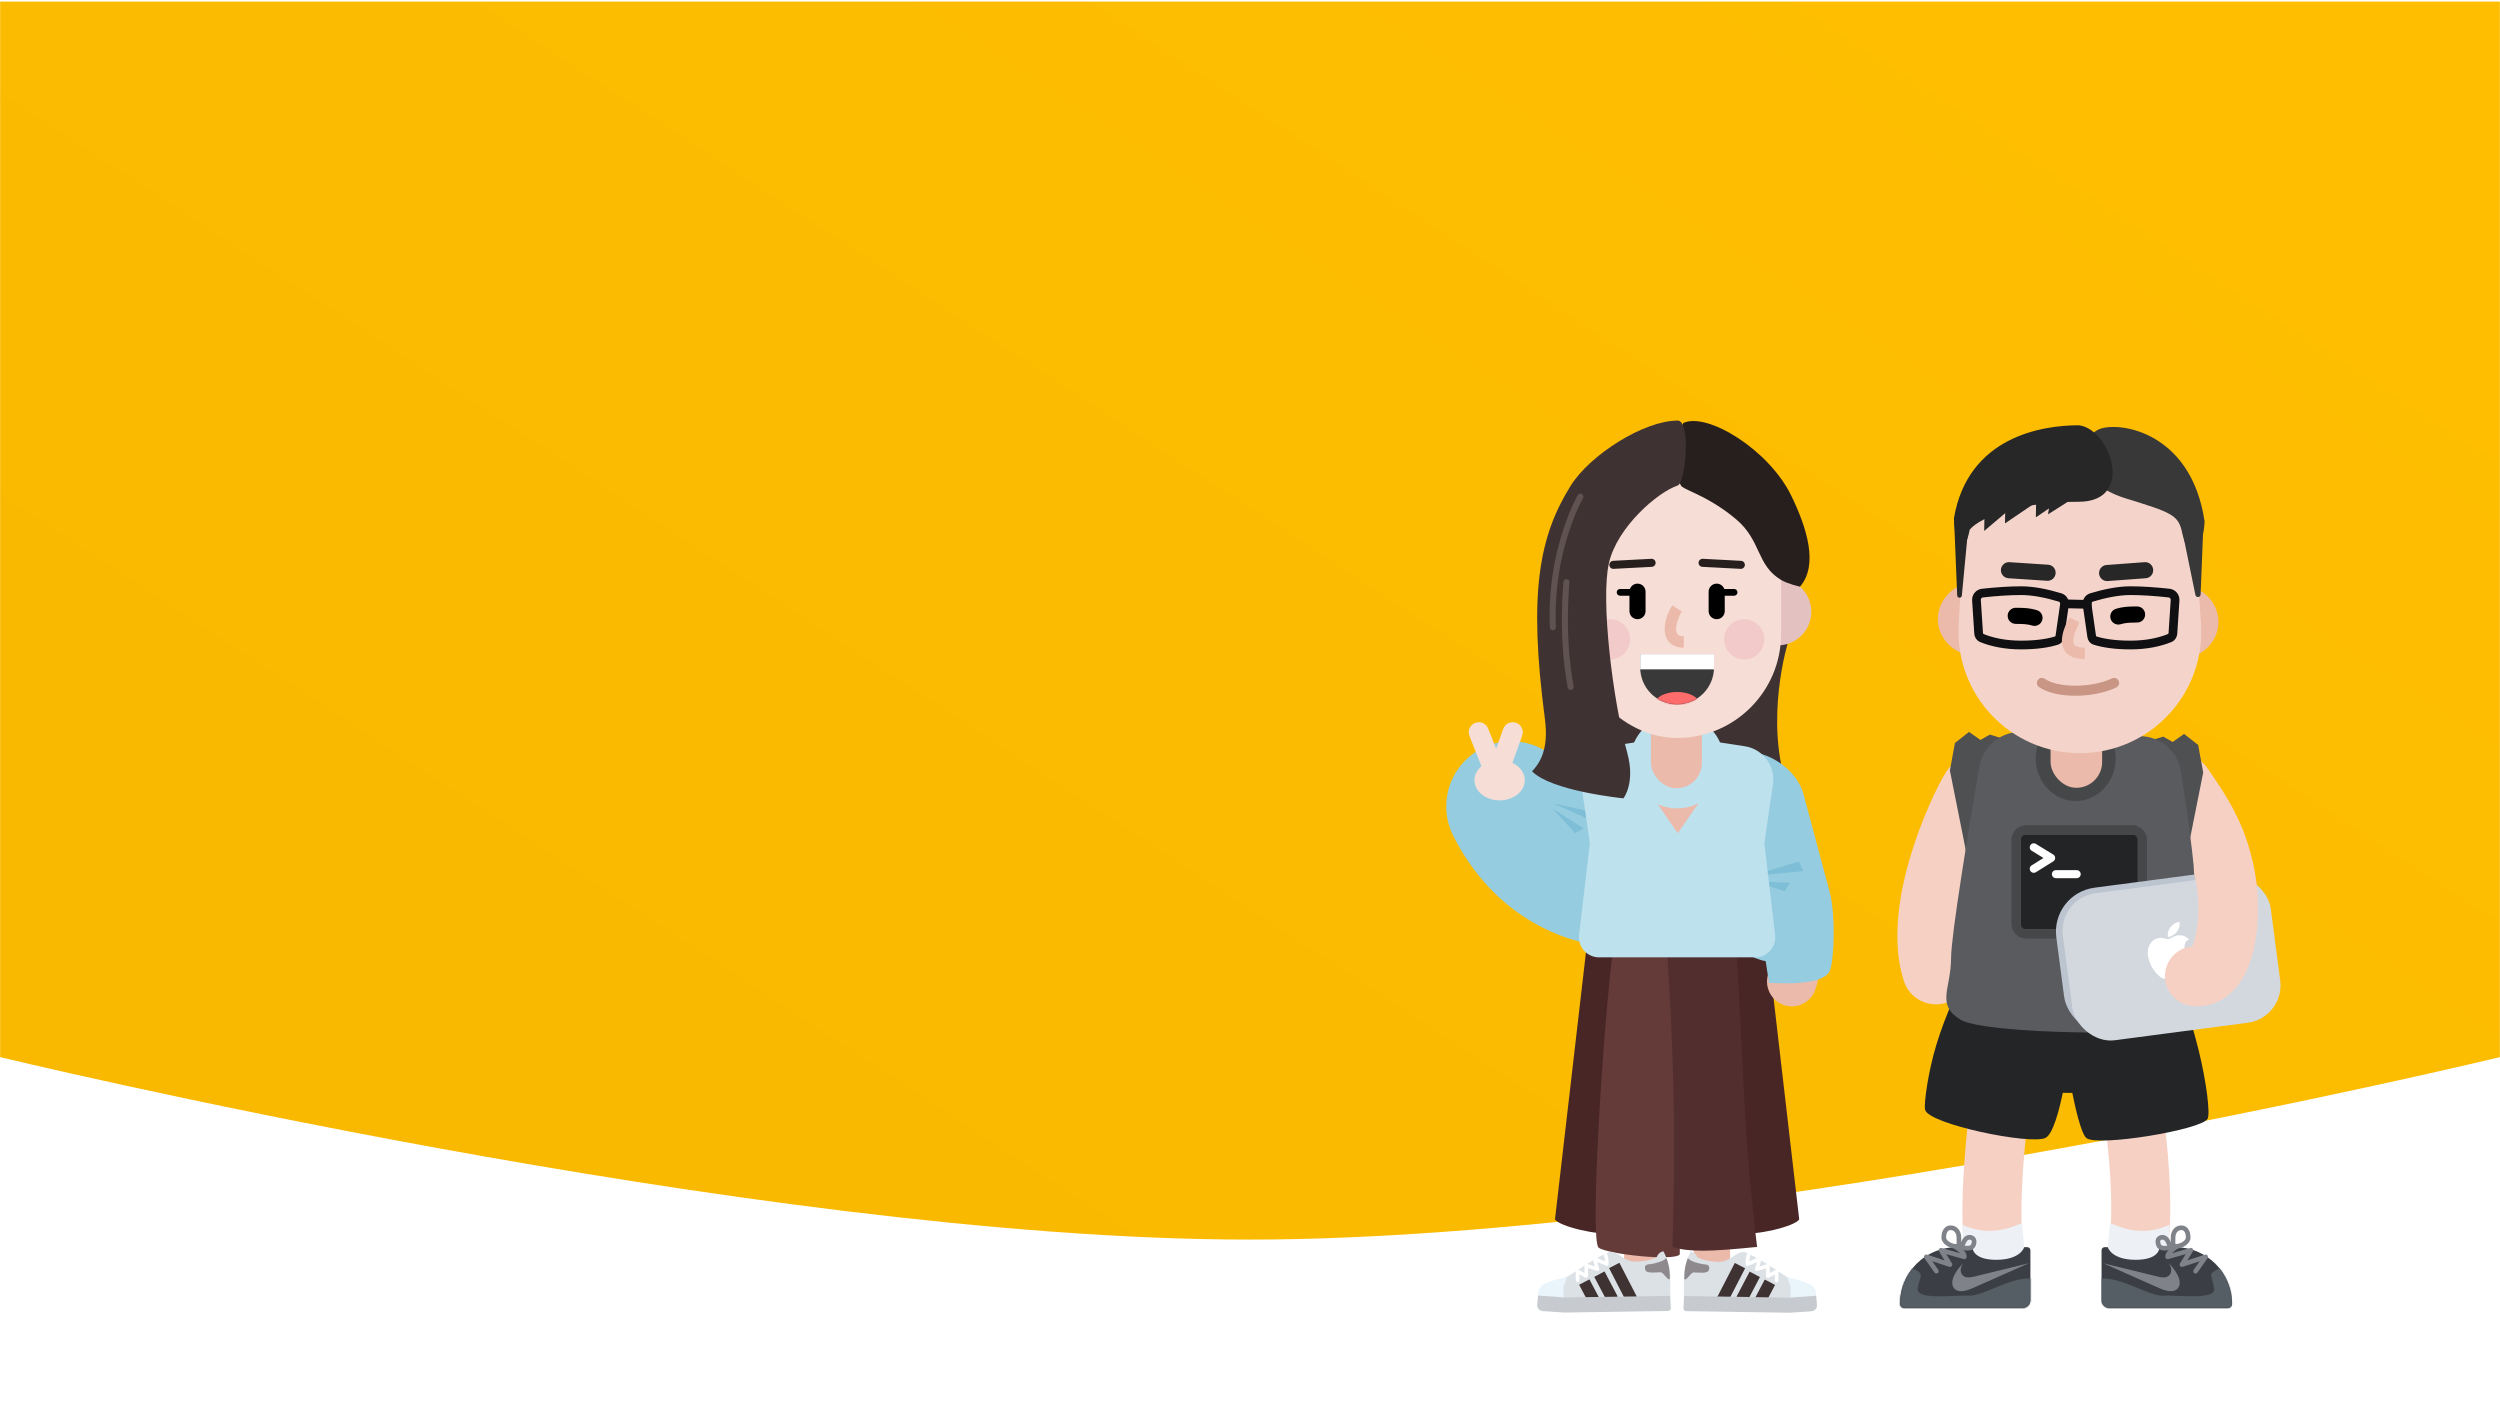 <svg width="1920" height="1083" viewBox="0 0 1920 1083" fill="none" xmlns="http://www.w3.org/2000/svg">
<rect width="1920" height="1083" fill="white"/>
<mask id="mask0" mask-type="alpha" maskUnits="userSpaceOnUse" x="0" y="1" width="1920" height="1080">
<rect y="1" width="1920" height="1080" fill="white"/>
</mask>
<g mask="url(#mask0)">
<path d="M958.667 952C578.609 951.85 0 811.847 0 811.847V1H1920V811.847C1920 811.847 1339.75 952.15 958.667 952Z" fill="url(#paint0_linear)"/>
</g>
<path d="M1520.18 801.644C1516.58 818.555 1512.43 848.695 1509.85 877.528C1506.72 912.558 1506.09 941.922 1508.85 960.661C1510.67 973.05 1522.19 981.615 1534.58 979.792C1546.97 977.968 1555.54 966.447 1553.71 954.058C1551.62 939.82 1552.19 913.248 1555.02 881.564C1557.45 854.41 1561.36 825.996 1564.53 811.098C1567.14 798.85 1559.33 786.805 1547.08 784.195C1534.84 781.584 1522.79 789.396 1520.18 801.644Z" fill="#F5D0C3"/>
<path d="M1611.88 833.123C1615.01 848.273 1618.11 870.803 1619.86 892.448C1621.88 917.566 1621.98 939.504 1619.88 954.153C1618.11 966.55 1626.73 978.035 1639.12 979.806C1651.52 981.577 1663 972.963 1664.78 960.566C1667.44 941.935 1667.33 916.986 1665.06 888.803C1663.17 865.373 1659.82 841.006 1656.29 823.935C1653.75 811.673 1641.75 803.788 1629.49 806.325C1617.23 808.863 1609.34 820.86 1611.88 833.123Z" fill="#F5D0C3"/>
<path d="M1590.28 802.763L1505 757.415C1505 757.415 1494.51 777.957 1487.01 802.763C1480.96 822.739 1477.42 847.292 1478.46 852.234C1480.78 863.314 1559.62 879.546 1570.96 873.878C1582.29 868.209 1590.28 802.763 1590.28 802.763Z" fill="#232526"/>
<path d="M1589.77 839.351C1639.29 839.351 1679.43 816.279 1679.43 787.819C1679.43 759.359 1639.29 736.287 1589.77 736.287C1540.25 736.287 1500.1 759.359 1500.1 787.819C1500.1 816.279 1540.25 839.351 1589.77 839.351Z" fill="#232526"/>
<path d="M1584.66 800.445L1672.27 752.777C1672.27 752.777 1682.13 780.282 1688.76 807.401C1694.63 831.449 1697.51 855.197 1695.46 859.191C1691.08 867.694 1609.91 881.092 1602.18 873.878C1594.46 866.663 1584.66 800.445 1584.66 800.445Z" fill="#232526"/>
<path d="M1662.41 973.077C1664.88 971.222 1666.27 946.796 1666.27 940.612C1644.63 950.403 1628.4 942.415 1620.67 939.323C1619.38 947.053 1618.86 957.875 1618.86 966.12C1621.44 973.592 1659.32 975.396 1662.41 973.077Z" fill="#EDF0F4"/>
<path d="M1714.2 1001.38C1714.2 977.318 1694.69 957.813 1670.63 957.813H1664.09H1658.49C1658.49 957.813 1659.08 967.527 1640.22 967.527C1621.36 967.527 1618.75 957.813 1618.75 957.813H1616.37C1615.05 957.813 1613.99 958.88 1613.99 960.194V998.652C1613.99 1001.95 1616.65 1004.61 1619.94 1004.61H1710.97C1712.75 1004.61 1714.2 1003.17 1714.2 1001.38Z" fill="#3B3F45"/>
<mask id="mask1" mask-type="alpha" maskUnits="userSpaceOnUse" x="1613" y="957" width="102" height="48">
<path fill-rule="evenodd" clip-rule="evenodd" d="M1714.2 1001.38C1714.2 977.318 1694.69 957.813 1670.63 957.813H1664.09H1651.57H1639.04H1626.51H1613.99V998.652C1613.99 1001.95 1616.65 1004.61 1619.94 1004.61H1710.97C1712.75 1004.61 1714.2 1003.17 1714.2 1001.38Z" fill="white"/>
</mask>
<g mask="url(#mask1)">
<path d="M1702.57 975.081C1710.09 970.835 1707.14 979.25 1713.89 982.822L1728.19 1010.23H1614.41C1611.64 1006.25 1601.59 985.661 1609.59 982.822C1624.27 977.612 1650.16 995.632 1660.88 995.035C1671.6 994.442 1702.29 998.905 1700.49 989.376C1698.4 978.359 1695.72 978.951 1702.57 975.081Z" fill="#555D65"/>
<path d="M1657.23 980.436C1660.79 981.404 1663.65 981.275 1665.28 980.039C1669.46 976.818 1666.78 971.907 1665.64 969.985C1667.69 972.34 1669.72 974.705 1671.31 977.282C1673.81 981.306 1674.87 985.728 1673.18 988.557C1670.16 993.669 1662.89 991.309 1658.25 989.253L1615.26 970.175L1657.23 980.436Z" fill="#7F8389"/>
</g>
<path d="M1674.25 970.263C1673.37 971.68 1674.74 973.424 1676.33 972.904L1689.38 968.627L1684.73 975.244C1684.16 976.052 1684.36 977.166 1685.17 977.734C1685.97 978.301 1687.09 978.107 1687.65 977.299L1695.4 966.282C1696.39 964.875 1695.01 963.021 1693.38 963.556L1679.88 967.979L1684.14 961.132C1685 959.746 1683.7 958.024 1682.13 958.469L1668.02 962.469C1668.56 961.921 1669.23 961.342 1670.06 960.725C1670.62 960.303 1672.61 958.913 1672.97 958.639C1673.76 958.047 1673.92 956.927 1673.33 956.138C1672.73 955.348 1671.61 955.188 1670.82 955.781C1670.52 956.007 1668.54 957.397 1667.91 957.866C1664.71 960.267 1662.96 962.455 1662.96 965.254C1662.96 966.44 1664.1 967.297 1665.24 966.974L1678.66 963.168L1674.25 970.263Z" fill="#7F8389"/>
<path fill-rule="evenodd" clip-rule="evenodd" d="M1678.39 956.646C1676.19 958.111 1673.37 958.992 1671 958.992C1669.88 958.992 1669.05 958.791 1668.45 958.378C1667.9 958 1667.54 957.434 1667.34 956.648C1667.16 955.965 1667.09 955.132 1667.09 953.928C1667.09 953.496 1667.09 953.195 1667.11 952.249L1667.11 952.241L1667.11 952.098C1667.13 951.328 1667.13 950.872 1667.13 950.362C1667.13 945.068 1670.59 941.128 1675.17 941.128C1677.4 941.128 1679.22 942.059 1680.47 943.768C1681.68 945.406 1682.32 947.713 1682.32 950.362C1682.32 952.801 1680.87 955.002 1678.39 956.646ZM1670.68 952.327C1670.67 953.231 1670.66 953.521 1670.66 953.917C1670.66 954.584 1670.69 955.07 1670.74 955.411C1670.82 955.416 1670.9 955.418 1671 955.418C1672.66 955.418 1674.79 954.752 1676.41 953.67C1677.97 952.633 1678.75 951.462 1678.75 950.362C1678.75 948.427 1678.31 946.859 1677.59 945.885C1677.01 945.087 1676.26 944.702 1675.17 944.702C1672.68 944.702 1670.71 946.946 1670.71 950.362C1670.71 950.9 1670.7 951.373 1670.69 952.163L1670.68 952.318L1670.68 952.327Z" fill="#7F8389"/>
<path fill-rule="evenodd" clip-rule="evenodd" d="M1668.01 958.612L1668.32 958.208L1668.36 957.808C1668.36 957.787 1668.36 957.766 1668.37 957.735L1668.37 957.735C1668.4 957.531 1668.39 957.257 1668.35 956.962C1668.26 956.455 1668.06 955.872 1667.71 955.067C1667.58 954.777 1667.49 954.594 1667.19 953.954L1667.17 953.901C1666.94 953.422 1666.78 953.069 1666.61 952.691C1665.03 949.136 1661.5 947.547 1658.4 948.93C1656.89 949.605 1655.93 950.779 1655.59 952.304C1655.26 953.766 1655.51 955.503 1656.3 957.278C1657.03 958.913 1658.67 959.951 1660.85 960.308C1662.78 960.621 1664.95 960.356 1666.56 959.641C1667.28 959.323 1667.72 958.99 1668.01 958.612ZM1659.08 953.087C1659.17 952.659 1659.38 952.407 1659.85 952.194C1661.07 951.654 1662.53 952.315 1663.35 954.144C1663.53 954.55 1663.7 954.924 1663.95 955.462L1663.98 955.51C1664.24 956.081 1664.32 956.254 1664.44 956.51L1664.48 956.6C1663.56 956.861 1662.42 956.943 1661.42 956.781C1660.34 956.603 1659.75 956.23 1659.57 955.826C1659.07 954.708 1658.93 953.738 1659.08 953.087Z" fill="#7F8389"/>
<path d="M1510.94 973.077C1508.47 971.222 1507.08 946.796 1507.08 940.612C1528.72 950.403 1544.95 942.415 1552.68 939.323C1553.97 947.053 1554.49 957.875 1554.49 966.12C1551.91 973.592 1514.03 975.396 1510.94 973.077Z" fill="#EDF0F4"/>
<path d="M1459.15 1001.38C1459.15 977.318 1478.66 957.813 1502.72 957.813H1509.26H1514.85C1514.85 957.813 1514.27 967.527 1533.13 967.527C1551.99 967.527 1554.6 957.813 1554.6 957.813H1556.98C1558.29 957.813 1559.36 958.88 1559.36 960.194V998.652C1559.36 1001.95 1556.69 1004.61 1553.41 1004.61H1462.38C1460.6 1004.61 1459.15 1003.17 1459.15 1001.38Z" fill="#3B3F45"/>
<mask id="mask2" mask-type="alpha" maskUnits="userSpaceOnUse" x="1459" y="957" width="101" height="48">
<path fill-rule="evenodd" clip-rule="evenodd" d="M1459.15 1001.38C1459.15 977.318 1478.66 957.813 1502.72 957.813H1509.26H1521.78H1534.31H1546.84H1559.36V998.652C1559.36 1001.95 1556.69 1004.61 1553.41 1004.61H1462.38C1460.6 1004.61 1459.15 1003.17 1459.15 1001.38Z" fill="white"/>
</mask>
<g mask="url(#mask2)">
<path d="M1470.77 975.081C1463.26 970.835 1466.21 979.25 1459.46 982.822L1445.16 1010.23H1558.93C1561.71 1006.25 1571.76 985.661 1563.76 982.822C1549.07 977.612 1523.19 995.632 1512.47 995.035C1501.75 994.442 1471.06 998.905 1472.86 989.376C1474.94 978.359 1477.62 978.951 1470.77 975.081Z" fill="#555D65"/>
<path d="M1516.12 980.436C1512.56 981.404 1509.7 981.275 1508.07 980.039C1503.89 976.818 1506.57 971.907 1507.7 969.985C1505.66 972.34 1503.63 974.705 1502.04 977.282C1499.54 981.306 1498.48 985.728 1500.17 988.557C1503.19 993.669 1510.46 991.309 1515.09 989.253L1558.09 970.175L1516.12 980.436Z" fill="#7F8389"/>
</g>
<path d="M1499.1 970.263C1499.98 971.68 1498.61 973.424 1497.02 972.904L1483.97 968.627L1488.62 975.244C1489.19 976.052 1488.99 977.166 1488.18 977.734C1487.38 978.301 1486.26 978.107 1485.69 977.299L1477.95 966.282C1476.96 964.875 1478.33 963.021 1479.97 963.556L1493.47 967.979L1489.21 961.132C1488.35 959.746 1489.65 958.024 1491.22 958.469L1505.32 962.469C1504.79 961.921 1504.11 961.342 1503.29 960.725C1502.73 960.303 1500.74 958.913 1500.38 958.639C1499.59 958.047 1499.43 956.927 1500.02 956.138C1500.61 955.348 1501.73 955.188 1502.52 955.781C1502.83 956.007 1504.81 957.397 1505.44 957.866C1508.64 960.267 1510.39 962.455 1510.39 965.254C1510.39 966.44 1509.25 967.297 1508.11 966.974L1494.69 963.168L1499.1 970.263Z" fill="#7F8389"/>
<path fill-rule="evenodd" clip-rule="evenodd" d="M1494.96 956.646C1497.15 958.111 1499.98 958.992 1502.34 958.992C1503.47 958.992 1504.3 958.791 1504.89 958.378C1505.45 958 1505.8 957.434 1506.01 956.648C1506.19 955.965 1506.26 955.132 1506.26 953.928C1506.26 953.496 1506.26 953.195 1506.24 952.249L1506.24 952.241L1506.24 952.098C1506.22 951.328 1506.22 950.872 1506.22 950.362C1506.22 945.068 1502.75 941.128 1498.18 941.128C1495.95 941.128 1494.13 942.059 1492.87 943.768C1491.67 945.406 1491.03 947.713 1491.03 950.362C1491.03 952.801 1492.48 955.002 1494.96 956.646ZM1502.67 952.327C1502.68 953.231 1502.69 953.521 1502.69 953.917C1502.68 954.584 1502.66 955.07 1502.61 955.411C1502.53 955.416 1502.44 955.418 1502.34 955.418C1500.69 955.418 1498.56 954.752 1496.94 953.67C1495.38 952.633 1494.6 951.462 1494.6 950.362C1494.6 948.427 1495.04 946.859 1495.75 945.885C1496.34 945.087 1497.09 944.702 1498.18 944.702C1500.67 944.702 1502.64 946.946 1502.64 950.362C1502.64 950.9 1502.65 951.373 1502.66 952.163L1502.67 952.318L1502.67 952.327Z" fill="#7F8389"/>
<path fill-rule="evenodd" clip-rule="evenodd" d="M1505.34 958.612L1505.03 958.208L1504.99 957.808C1504.99 957.787 1504.98 957.766 1504.98 957.735L1504.98 957.735C1504.95 957.531 1504.95 957.257 1505 956.962C1505.08 956.455 1505.29 955.872 1505.64 955.067C1505.77 954.777 1505.85 954.594 1506.15 953.954L1506.18 953.901C1506.4 953.422 1506.57 953.069 1506.74 952.691C1508.32 949.136 1511.85 947.547 1514.95 948.93C1516.46 949.605 1517.42 950.779 1517.76 952.304C1518.09 953.766 1517.84 955.503 1517.05 957.278C1516.32 958.913 1514.68 959.951 1512.5 960.308C1510.57 960.621 1508.39 960.356 1506.79 959.641C1506.06 959.323 1505.63 958.99 1505.34 958.612ZM1514.27 953.087C1514.18 952.659 1513.97 952.407 1513.49 952.194C1512.28 951.654 1510.81 952.315 1510 954.144C1509.82 954.55 1509.65 954.924 1509.39 955.462L1509.37 955.51C1509.1 956.081 1509.02 956.254 1508.91 956.51L1508.87 956.6C1509.78 956.861 1510.93 956.943 1511.93 956.781C1513.01 956.603 1513.6 956.23 1513.78 955.826C1514.28 954.708 1514.42 953.738 1514.27 953.087Z" fill="#7F8389"/>
<path d="M1495.03 592.326C1487.33 604.097 1475.6 630.34 1467.93 655.289C1462.91 671.647 1459.45 687.615 1457.97 702.767C1456.17 721.28 1457.32 738.258 1462.16 753.396C1466.48 766.953 1480.98 774.435 1494.54 770.109C1508.09 765.782 1515.58 751.285 1511.25 737.729C1506.32 722.27 1508.67 698.185 1517.19 670.419C1520.67 659.116 1524.98 647.803 1529.57 637.523C1533.09 629.647 1536.54 623.003 1538.16 620.526C1545.94 608.616 1542.6 592.648 1530.69 584.861C1518.78 577.073 1502.81 580.415 1495.03 592.326Z" fill="#F5D0C3"/>
<path d="M1652.71 618.98C1653.81 620.65 1658.51 627.449 1659.36 628.707C1662.29 633.028 1664.76 636.919 1667.08 640.969C1679.66 662.896 1684.16 683.099 1678.08 702.171C1673.75 715.728 1681.23 730.225 1694.79 734.552C1708.34 738.878 1722.84 731.396 1727.17 717.839C1733.34 698.484 1733.74 678.769 1729.37 659.158C1725.97 643.922 1719.92 629.524 1711.78 615.333C1708.75 610.048 1705.63 605.118 1702.04 599.816C1700.85 598.056 1696.49 591.764 1695.84 590.78C1688.06 578.869 1672.09 575.527 1660.18 583.315C1648.27 591.102 1644.93 607.07 1652.71 618.98Z" fill="#F5D0C3"/>
<path d="M1541.58 568.292V584.783L1534.63 612.095L1532.57 643.014L1512.21 665.43L1497.52 591.739L1501.39 570.611L1512.21 562.108L1520.97 568.292L1528.19 564.17L1541.58 568.292Z" fill="#4E5051"/>
<path d="M1648 569.838V586.328L1654.95 613.64L1657.02 644.56L1677.37 666.976L1692.06 593.285L1688.19 572.157L1677.37 563.654L1668.61 569.838L1661.4 565.716L1648 569.838Z" fill="#4E5051"/>
<path d="M1520.11 588.846C1522.74 573.413 1536.05 562.175 1551.71 562.035L1600.32 561.601L1645.96 565.476C1660.5 566.711 1672.42 577.48 1674.78 591.886C1679.96 623.494 1688.07 679.239 1688.07 718.157C1688.07 775.308 1699.34 780.774 1681.88 788.263C1664.42 795.751 1524.72 794.697 1505.64 783.087C1486.57 771.478 1498.43 759.382 1498.43 735.678C1498.43 718.276 1512.58 632.978 1520.11 588.846Z" fill="#595B5E"/>
<rect x="1551.99" y="640.961" width="90.181" height="72.66" fill="#232426"/>
<path fill-rule="evenodd" clip-rule="evenodd" d="M1637.53 633.746H1556.11C1549.85 633.746 1544.77 638.822 1544.77 645.083V709.498C1544.77 715.76 1549.85 720.835 1556.11 720.835H1637.53C1643.79 720.835 1648.87 715.76 1648.87 709.498V645.083C1648.87 638.822 1643.79 633.746 1637.53 633.746ZM1551.99 645.083C1551.99 642.806 1553.83 640.961 1556.11 640.961H1637.53C1639.81 640.961 1641.65 642.806 1641.65 645.083V709.498C1641.65 711.775 1639.81 713.621 1637.53 713.621H1556.11C1553.83 713.621 1551.99 711.775 1551.99 709.498V645.083Z" fill="#454748"/>
<path d="M1560.3 664.611C1558.85 665.515 1558.41 667.422 1559.32 668.871C1560.22 670.319 1562.13 670.761 1563.58 669.857L1576.91 661.54C1578.86 660.324 1578.84 657.482 1576.89 656.281L1563.55 648.108C1562.1 647.215 1560.2 647.672 1559.3 649.128C1558.41 650.583 1558.87 652.487 1560.32 653.38L1569.39 658.94L1560.3 664.611Z" fill="white"/>
<path d="M1578.94 674.448H1594.88C1596.59 674.448 1597.98 673.064 1597.98 671.356C1597.98 669.649 1596.59 668.264 1594.88 668.264H1578.94C1577.24 668.264 1575.85 669.649 1575.85 671.356C1575.85 673.064 1577.24 674.448 1578.94 674.448Z" fill="white"/>
<path d="M1594.15 615.186C1611.08 615.186 1624.81 600.536 1624.81 582.463C1624.81 564.391 1611.08 549.741 1594.15 549.741C1577.21 549.741 1563.49 564.391 1563.49 582.463C1563.49 600.536 1577.21 615.186 1594.15 615.186Z" fill="#454748"/>
<rect x="1574.84" y="545.626" width="39.606" height="59.409" rx="19.803" fill="#EBBAAA"/>
<rect x="1574.82" y="686.187" width="161.001" height="113.886" rx="34" transform="rotate(-7.5 1574.82 686.187)" fill="#BCC4CF"/>
<rect x="1580.49" y="689.795" width="161.001" height="113.886" rx="29" transform="rotate(-7.5 1580.49 689.795)" fill="#D3D8DF"/>
<path d="M1677.8 730.113C1676.73 722.406 1681.04 721.636 1681.22 721.487C1678.31 718.243 1674.44 718.182 1673.09 718.307C1669.82 718.404 1667.04 720.999 1665.4 721.215C1663.76 721.43 1660.99 719.895 1658.32 720.295C1654.81 720.81 1651.82 723.225 1650.42 726.615C1647.6 733.441 1651.56 742.479 1655.8 747.152C1657.87 749.442 1660.32 751.997 1663.03 751.538C1665.64 751.088 1666.43 749.36 1669.6 748.942C1672.78 748.524 1673.89 750.109 1676.66 749.686C1679.48 749.262 1680.94 746.511 1682.33 743.756C1683.95 740.57 1684.42 737.776 1684.45 737.627C1684.38 737.607 1678.53 735.249 1677.79 730.114L1677.8 730.113Z" fill="white"/>
<path d="M1664.91 719.654C1664.16 713.932 1668.18 708.678 1673.91 707.924C1674.66 713.651 1670.63 718.901 1664.91 719.654Z" fill="white"/>
<path d="M1662.87 746.781C1661.26 759.344 1670.15 770.829 1682.71 772.432C1697.12 774.272 1709.83 768.139 1718.57 756.879C1724.72 748.957 1728.81 738.77 1731.31 726.908C1735.54 706.828 1735.01 681.958 1730.04 661.753C1727.01 649.455 1714.59 641.94 1702.29 644.967C1690 647.994 1682.48 660.417 1685.51 672.715C1688.85 686.29 1689.23 704.184 1686.43 717.451C1685.57 721.524 1684.49 724.746 1683.47 726.849C1673.01 727.821 1664.25 735.928 1662.87 746.781Z" fill="#F5D0C3"/>
<path d="M1518.22 503.82C1534.75 503.82 1548.14 491.112 1548.14 475.436C1548.14 459.76 1534.75 447.052 1518.22 447.052C1501.69 447.052 1488.3 459.76 1488.3 475.436C1488.3 491.112 1501.69 503.82 1518.22 503.82Z" fill="#EBBAAA"/>
<path d="M1673.85 506.021C1690.37 506.021 1703.77 493.313 1703.77 477.637C1703.77 461.961 1690.37 449.253 1673.85 449.253C1657.32 449.253 1643.92 461.961 1643.92 477.637C1643.92 493.313 1657.32 506.021 1673.85 506.021Z" fill="#EBBAAA"/>
<path d="M1507.57 417.561C1508.93 393.816 1526.35 374.078 1549.74 369.771L1582.64 363.713C1594.66 361.499 1607 361.647 1618.97 364.148L1680.98 377.109L1688.71 454.664L1690.34 478.99C1693.94 532.795 1651.27 578.422 1597.35 578.422C1543.95 578.422 1501.47 533.652 1504.27 480.33L1507.57 417.561Z" fill="#F4D4CA"/>
<path d="M1565.94 527.645C1578.61 536.62 1607.8 536.439 1625.3 527.969C1627.22 527.04 1628.03 524.728 1627.1 522.807C1626.17 520.885 1623.86 520.082 1621.94 521.011C1606.77 528.349 1580.54 528.511 1570.4 521.336C1568.66 520.102 1566.25 520.515 1565.02 522.257C1563.78 523.999 1564.2 526.411 1565.94 527.645Z" fill="#C99584"/>
<path d="M1542.46 444.087L1572.15 446.045C1575.56 446.27 1578.5 443.69 1578.73 440.282C1578.95 436.874 1576.37 433.929 1572.96 433.704L1543.28 431.746C1539.87 431.521 1536.93 434.102 1536.7 437.51C1536.48 440.917 1539.06 443.862 1542.46 444.087Z" fill="#272727"/>
<path d="M1618.72 446.252L1647.94 444.083C1651.35 443.831 1653.9 440.865 1653.65 437.459C1653.4 434.053 1650.43 431.497 1647.02 431.75L1617.8 433.918C1614.4 434.171 1611.84 437.137 1612.09 440.543C1612.34 443.949 1615.31 446.505 1618.72 446.252Z" fill="#272727"/>
<path d="M1632.59 382.777C1667.63 393.599 1673.12 395.403 1675.87 409.059C1680.34 431.238 1691.9 425.025 1693.14 400.556C1682.63 329.176 1623.83 323 1610.94 330.215C1595.48 338.872 1590.78 369.868 1632.59 382.777Z" fill="#393838"/>
<path d="M1691.83 412.15C1691.83 406.432 1684.83 403.67 1680.92 407.849L1679.43 409.448C1677.84 411.143 1677.18 413.501 1677.64 415.774L1686.06 456.907C1686.25 457.851 1687.08 458.529 1688.04 458.529C1689.13 458.529 1690.03 457.669 1690.07 456.58L1691.83 412.15Z" fill="#393838"/>
<path d="M1596.47 385.354C1552.72 385.354 1521.53 396.433 1512.77 406.739C1508.3 428.918 1501.65 420.911 1500.62 397.987C1511.44 334.852 1569.19 326.607 1596.47 326.607C1620.73 329.184 1640.21 385.354 1596.47 385.354Z" fill="#272727"/>
<path d="M1564.16 356.27C1569.69 364.355 1577.84 369.034 1572.85 395.022L1602.13 376.473C1591.91 367.25 1558.63 348.186 1564.16 356.27Z" fill="#272727"/>
<path d="M1541.34 363.195C1539.93 381.308 1539.83 401.967 1539.83 401.967L1568.18 382.723C1568.18 382.723 1553.44 379.044 1541.34 363.195Z" fill="#272727"/>
<path d="M1525.37 369.007C1523.96 387.119 1523.85 407.779 1523.85 407.779L1543.44 391.165C1543.44 391.165 1537.47 384.855 1525.37 369.007Z" fill="#272727"/>
<path d="M1565.05 358.557C1563.64 376.67 1563.53 397.329 1563.53 397.329L1591.89 378.085C1591.89 378.085 1577.15 374.406 1565.05 358.557Z" fill="#272727"/>
<path d="M1500.85 401.952C1500.72 398.801 1503.24 396.175 1506.4 396.175C1509.67 396.175 1512.23 398.991 1511.92 402.248L1506.7 457.422C1506.61 458.342 1505.84 459.044 1504.91 459.044C1503.95 459.044 1503.16 458.286 1503.12 457.326L1500.85 401.952Z" fill="#272727"/>
<path d="M1582.53 467.031L1606.23 467.547L1606.38 460.849L1582.67 460.334L1582.53 467.031Z" fill="#101013"/>
<path fill-rule="evenodd" clip-rule="evenodd" d="M1522.15 452.162C1517.61 452.654 1514.29 456.656 1514.59 461.267L1516.24 486.487C1516.44 489.494 1518.14 492.033 1520.75 493.094C1529.03 496.472 1539.6 498.724 1552.2 498.724C1564.27 498.724 1573.65 497.296 1580.55 495.1C1583.1 494.286 1584.9 491.99 1585.31 489.106L1588.81 464.841C1589.41 460.72 1587.03 456.846 1583.15 455.666C1572.47 452.415 1561.65 450.284 1552.2 450.284C1543.17 450.284 1532.71 451.017 1522.15 452.162ZM1578.48 488.728C1578.48 488.727 1578.49 488.726 1578.49 488.724L1578.5 488.721C1578.49 488.723 1578.49 488.725 1578.48 488.728ZM1578.49 488.713C1578.48 488.724 1578.47 488.728 1578.48 488.728C1572.25 490.706 1563.56 492.025 1552.2 492.025C1540.5 492.025 1530.79 489.954 1523.28 486.89C1523.24 486.874 1523.19 486.833 1523.13 486.748C1523.03 486.594 1522.95 486.361 1522.93 486.05L1521.28 460.83C1521.21 459.779 1521.92 458.926 1522.87 458.823C1533.21 457.701 1543.45 456.983 1552.2 456.983C1560.86 456.983 1571.1 458.999 1581.2 462.075C1581.87 462.278 1582.31 462.993 1582.18 463.885L1578.68 488.15C1578.64 488.427 1578.57 488.61 1578.49 488.713Z" fill="#101013"/>
<path fill-rule="evenodd" clip-rule="evenodd" d="M1636.19 450.284C1645.22 450.284 1655.68 451.017 1666.24 452.162C1670.78 452.654 1674.1 456.656 1673.8 461.267L1672.15 486.487C1671.95 489.493 1670.25 492.032 1667.64 493.094C1659.36 496.472 1648.79 498.724 1636.19 498.724C1624.12 498.724 1614.74 497.296 1607.84 495.1C1605.29 494.286 1603.49 491.99 1603.08 489.106L1599.58 464.841C1598.98 460.72 1601.36 456.846 1605.24 455.666C1615.92 452.415 1626.74 450.284 1636.19 450.284ZM1609.91 488.728C1609.91 488.728 1609.9 488.726 1609.9 488.724L1609.89 488.722C1609.9 488.724 1609.9 488.726 1609.91 488.728ZM1609.9 488.713C1609.91 488.725 1609.92 488.728 1609.91 488.728C1616.14 490.706 1624.83 492.025 1636.19 492.025C1647.88 492.025 1657.6 489.954 1665.11 486.89C1665.15 486.874 1665.2 486.833 1665.26 486.748C1665.36 486.593 1665.44 486.361 1665.46 486.05L1667.11 460.83C1667.18 459.779 1666.47 458.926 1665.52 458.822C1655.18 457.701 1644.94 456.983 1636.19 456.983C1627.53 456.983 1617.29 458.999 1607.19 462.075C1606.52 462.278 1606.08 462.993 1606.21 463.885L1609.71 488.15C1609.75 488.427 1609.82 488.61 1609.9 488.713Z" fill="#101013"/>
<path d="M1589.16 474.16C1589.04 474.422 1588.35 475.833 1588.14 476.274C1587.65 477.301 1587.22 478.218 1586.81 479.157C1585.58 481.987 1584.66 484.616 1584.11 487.181C1581.68 498.404 1587.09 506.196 1601.15 506.196V497.436C1596.5 497.436 1594.04 496.471 1593.04 495.033C1592.23 493.865 1592.06 491.845 1592.67 489.033C1593.09 487.113 1593.82 484.998 1594.84 482.655C1595.21 481.828 1595.59 481.005 1596.04 480.068C1596.23 479.66 1596.92 478.24 1597.07 477.94L1589.16 474.16Z" fill="#EBBAAA"/>
<path d="M1548.07 479.142C1554.19 479.142 1557.25 479.383 1560.73 480.427C1564 481.409 1567.44 479.552 1568.43 476.281C1569.41 473.01 1567.55 469.563 1564.28 468.581C1559.29 467.086 1555.35 466.774 1548.07 466.774C1544.66 466.774 1541.89 469.543 1541.89 472.958C1541.89 476.374 1544.66 479.142 1548.07 479.142Z" fill="black"/>
<path d="M1641.3 465.744C1634.02 465.744 1630.08 466.055 1625.09 467.551C1621.82 468.532 1619.96 471.979 1620.95 475.251C1621.93 478.522 1625.37 480.378 1628.65 479.397C1632.13 478.352 1635.18 478.112 1641.3 478.112C1644.71 478.112 1647.48 475.343 1647.48 471.928C1647.48 468.512 1644.71 465.744 1641.3 465.744Z" fill="black"/>
<path d="M1300.89 908.404V985.702C1300.89 993.386 1307.12 999.616 1314.81 999.616C1322.49 999.616 1328.72 993.386 1328.72 985.702V908.404C1328.72 900.72 1322.49 894.49 1314.81 894.49C1307.12 894.49 1300.89 900.72 1300.89 908.404Z" fill="#EBBAAA"/>
<path d="M1247.3 908.404V985.702C1247.3 993.386 1253.53 999.616 1261.21 999.616C1268.9 999.616 1275.13 993.386 1275.13 985.702V908.404C1275.13 900.72 1268.9 894.49 1261.21 894.49C1253.53 894.49 1247.3 900.72 1247.3 908.404Z" fill="#EBBAAA"/>
<path d="M1194.22 936.489L1219.84 715.674H1248.53C1256.73 779.649 1249.96 944.332 1239.31 946.806C1228.65 949.284 1197.64 941.993 1194.22 936.489Z" fill="#482625"/>
<path d="M1381.8 936.489L1356.18 715.674H1327.49C1319.29 779.649 1326.05 944.332 1336.71 946.806C1347.37 949.284 1378.38 941.993 1381.8 936.489Z" fill="#482625"/>
<path d="M1227.7 958.158C1234.36 963.317 1286.66 968.82 1290.08 963.317V856.006L1281.49 728.572H1238.9C1230.7 792.547 1221.04 953 1227.7 958.158Z" fill="#653B3A"/>
<path d="M1284.4 957.638C1297.2 961.766 1313.6 961.25 1349.47 957.638C1349.47 957.638 1342.76 905.534 1339.73 846.715C1336.7 787.902 1333.07 716.19 1333.07 716.19L1279.78 723.412C1284.4 794.61 1287.47 854.971 1284.4 957.638Z" fill="#522F2E"/>
<path d="M1186.83 1006.84C1186.73 995.148 1188.33 988.031 1198.54 983.254C1208.75 978.477 1218.37 969.289 1236.03 961.41C1236.03 961.41 1238.36 960.972 1242.14 963.013C1245.37 964.749 1249.52 969.016 1255.77 968.959C1262.56 968.903 1268.61 967.47 1272.36 965.507C1273.99 961.08 1277.59 961.049 1277.59 961.049C1277.59 961.049 1282.66 970.66 1282.74 980.312C1282.83 989.969 1282.82 1006.01 1282.82 1006.01L1186.83 1006.84Z" fill="#DCE1E6"/>
<path d="M1225.16 965.41C1224.08 964.937 1222.94 965.926 1223.25 967.059L1224.78 972.57L1218.65 970.6C1217.75 970.31 1216.83 970.982 1216.83 971.927L1216.83 977.593L1212.24 975.116C1211.31 974.615 1210.18 975.288 1210.18 976.344V983.239C1210.18 984.009 1210.81 984.634 1211.58 984.634C1212.35 984.634 1212.97 984.009 1212.97 983.239V978.681L1217.56 981.158C1218.49 981.659 1219.62 980.986 1219.62 979.931L1219.62 973.841L1226.39 976.018C1227.44 976.357 1228.46 975.387 1228.16 974.317L1226.73 969.145L1233.46 972.102C1234.38 972.507 1235.41 971.832 1235.41 970.825L1235.41 970.3L1235.41 969.738C1235.38 968.114 1235.3 967.014 1235.06 965.721C1234.86 964.666 1234.58 963.695 1234.18 962.81C1233.87 962.107 1233.05 961.791 1232.34 962.104C1231.64 962.418 1231.32 963.243 1231.64 963.947C1231.94 964.616 1232.16 965.379 1232.32 966.229C1232.45 966.942 1232.53 967.601 1232.57 968.376L1232.59 968.672L1225.16 965.41Z" fill="white"/>
<path d="M1279.73 966.135C1277.76 968.8 1270.65 970.397 1267.98 970.784C1265.3 971.175 1262.44 970.835 1263.58 975.241C1264.39 978.354 1272.19 977.096 1275.23 977.07C1277.71 977.045 1281.19 984.501 1282.48 981.971C1282.48 973.309 1280.84 968.619 1279.73 966.135Z" fill="#3F3232" fill-opacity="0.5"/>
<path d="M1190.7 984.151C1193.83 983.022 1197.15 982.162 1203.51 980.729L1200.8 988.475L1200.88 997.302L1182.78 997.462C1182.04 997.467 1180.72 996.488 1181.35 992.51C1182.14 987.537 1186.25 985.759 1190.7 984.151Z" fill="#EAF4FB"/>
<path d="M1212.77 986.695L1221.2 1002.7L1229.1 998.54L1220.67 982.534L1212.77 986.695Z" fill="#3F3232"/>
<path d="M1224.39 980.626L1234.49 999.857L1242.39 995.705L1232.29 976.473L1224.39 980.626Z" fill="#3F3232"/>
<path d="M1235.75 973.906L1249.72 1001.01L1257.66 996.916L1243.68 969.815L1235.75 973.906Z" fill="#3F3232"/>
<path d="M1283.12 1004.47L1282.6 995.21L1201.43 996.472L1181.19 994.993L1180.58 1002.06C1180.36 1004.55 1182.23 1006.73 1184.72 1006.9L1201.53 1008.06L1280.93 1006.83C1282.2 1006.81 1283.19 1005.74 1283.12 1004.47Z" fill="#C7CBCF"/>
<path d="M1389.19 1006.97C1389.29 995.277 1387.69 988.165 1377.48 983.383C1367.27 978.606 1357.65 969.418 1339.99 961.539C1339.99 961.539 1337.66 961.106 1333.88 963.141C1330.65 964.883 1326.5 969.145 1320.25 969.093C1313.46 969.032 1307.42 967.599 1303.66 965.636C1302.03 961.209 1298.43 961.178 1298.43 961.178C1298.43 961.178 1293.36 970.789 1293.28 980.446C1293.19 990.098 1293.2 1006.13 1293.2 1006.13L1389.19 1006.97Z" fill="#DCE1E6"/>
<path d="M1347.86 974.446C1347.56 975.516 1348.57 976.486 1349.63 976.147L1356.4 973.974L1356.4 980.06C1356.4 981.115 1357.53 981.788 1358.45 981.287L1363.05 978.81V983.373C1363.05 984.143 1363.67 984.768 1364.44 984.768C1365.21 984.768 1365.84 984.143 1365.84 983.373V976.473C1365.84 975.417 1364.71 974.744 1363.78 975.245L1359.19 977.722L1359.19 972.062C1359.19 971.116 1358.27 970.445 1357.37 970.734L1351.24 972.701L1352.76 967.193C1353.08 966.06 1351.93 965.071 1350.86 965.544L1343.43 968.806C1343.47 967.901 1343.55 967.168 1343.7 966.367C1343.86 965.512 1344.08 964.747 1344.38 964.076C1344.7 963.372 1344.38 962.547 1343.68 962.233C1342.97 961.92 1342.15 962.236 1341.83 962.939C1341.44 963.827 1341.15 964.801 1340.96 965.861C1340.67 967.421 1340.6 968.7 1340.6 970.959C1340.6 971.966 1341.64 972.641 1342.56 972.236L1349.29 969.28L1347.86 974.446Z" fill="white"/>
<path d="M1296.29 966.264C1298.26 968.928 1305.37 970.526 1308.04 970.918C1310.72 971.309 1313.58 970.964 1312.44 975.37C1311.63 978.483 1303.83 977.225 1300.78 977.199C1298.31 977.179 1294.83 984.63 1293.54 982.1C1293.54 973.438 1295.18 968.748 1296.29 966.264Z" fill="#3F3232" fill-opacity="0.5"/>
<path d="M1385.32 984.28C1382.19 983.151 1378.87 982.296 1372.51 980.858L1375.21 988.609L1375.14 997.436L1393.24 997.591C1393.98 997.601 1395.3 996.617 1394.67 992.638C1393.88 987.666 1389.77 985.888 1385.32 984.28Z" fill="#EAF4FB"/>
<path d="M1355.35 982.663L1346.92 998.669L1354.82 1002.83L1363.25 986.824L1355.35 982.663Z" fill="#3F3232"/>
<path d="M1343.73 976.607L1333.62 995.839L1341.53 999.992L1351.63 980.76L1343.73 976.607Z" fill="#3F3232"/>
<path d="M1332.33 969.944L1318.36 997.05L1326.3 1001.14L1340.27 974.035L1332.33 969.944Z" fill="#3F3232"/>
<path d="M1292.9 1004.6L1293.42 995.344L1374.59 996.601L1394.83 995.122L1395.44 1002.19C1395.66 1004.68 1393.79 1006.86 1391.3 1007.03L1374.49 1008.19L1295.09 1006.96C1293.82 1006.94 1292.83 1005.87 1292.9 1004.6Z" fill="#C7CBCF"/>
<path fill-rule="evenodd" clip-rule="evenodd" d="M1373.55 492.025C1373.55 492.025 1353.97 553.542 1373.55 607.457H1202.47V492.025H1373.55Z" fill="#3F3232"/>
<path d="M1336.19 621.559C1345.77 638.542 1353.51 664.822 1357.55 692.518C1361.1 716.93 1361.06 739.006 1358.29 747.052L1358.21 747.292C1354.61 757.188 1359.72 768.128 1369.61 771.727C1379.51 775.326 1390.45 770.22 1394.05 760.324C1399.62 744.997 1399.71 717.467 1395.28 687.026C1390.63 655.058 1381.62 624.472 1369.4 602.824C1364.23 593.652 1352.6 590.411 1343.43 595.585C1334.26 600.758 1331.02 612.388 1336.19 621.559Z" fill="#EBBAAA"/>
<path d="M1327.69 637.861C1310.17 684.24 1204.01 705.883 1160.72 619.309" stroke="#96CCE0" stroke-width="100" stroke-linecap="round" stroke-linejoin="bevel"/>
<path d="M1149.03 574.971L1142.92 559.523C1141.35 555.554 1136.86 553.608 1132.89 555.178C1128.92 556.749 1126.97 561.24 1128.54 565.209L1142.2 599.736L1156.66 599.5L1169.03 564.973C1170.47 560.954 1168.38 556.529 1164.36 555.089C1160.34 553.65 1155.92 555.741 1154.48 559.76L1149.03 574.971Z" fill="#F6DDD6"/>
<path d="M1151.71 614.671C1162.38 614.671 1171.03 607.75 1171.03 599.212C1171.03 590.674 1162.38 583.752 1151.71 583.752C1141.03 583.752 1132.38 590.674 1132.38 599.212C1132.38 607.75 1141.03 614.671 1151.71 614.671Z" fill="#F6DDD6"/>
<rect x="1289.04" y="589.936" width="87.605" height="164.903" rx="43.802" transform="rotate(-15 1289.04 589.936)" fill="#96CCE0"/>
<path d="M1381.54 661.566L1344.18 672.903L1384.89 669.038L1381.54 661.566Z" fill="#7EBFD7"/>
<path d="M1374.58 678.056L1345.72 676.51L1370.72 684.497L1374.58 678.056Z" fill="#7EBFD7"/>
<rect x="1202.98" y="567.262" width="87.605" height="121.1" rx="43.802" transform="rotate(15 1202.98 567.262)" fill="#96CCE0"/>
<path d="M1230.5 625.295L1192.39 616.817L1229.74 633.449L1230.5 625.295Z" fill="#7EBFD7"/>
<path d="M1216.34 636.24L1191.96 620.718L1209.81 639.952L1216.34 636.24Z" fill="#7EBFD7"/>
<path d="M1405.5 745.047C1408.8 735.565 1409.62 702.276 1405.5 686.816L1346.76 684.24C1353.04 703.822 1354.07 729.588 1358.71 754.838L1358.79 754.842C1369.69 755.361 1401.39 756.871 1405.5 745.047Z" fill="#96CCE0"/>
<path d="M1214.41 602.318C1212.36 588.301 1222.02 575.263 1236.02 573.128L1288.01 565.201L1340 573.128C1354 575.263 1363.66 588.301 1361.61 602.318L1355 647.652L1363.28 717.991C1364.36 727.181 1357.18 735.256 1347.92 735.256H1228.1C1218.84 735.256 1211.66 727.181 1212.74 717.991L1221.02 647.652L1214.41 602.318Z" fill="#BEE1EE"/>
<path d="M1268.94 568.247C1268.94 557.457 1277.73 548.71 1288.52 548.71C1299.31 548.71 1308.11 557.457 1308.11 568.247V605.487C1308.11 609.454 1306.9 613.328 1304.64 616.592L1288.52 639.922L1272.41 616.592C1270.15 613.328 1268.94 609.454 1268.94 605.487V568.247Z" fill="#EBBAAA"/>
<path d="M1288.01 620.855C1307.93 620.855 1324.08 604.705 1324.08 584.783C1324.08 564.86 1307.93 548.71 1288.01 548.71C1268.09 548.71 1251.94 564.86 1251.94 584.783C1251.94 604.705 1268.09 620.855 1288.01 620.855Z" fill="#BEE1EE"/>
<rect x="1267.91" y="505.423" width="39.164" height="99.972" rx="19.582" fill="#EBBAAA"/>
<path d="M1365.31 495.632C1379.54 495.632 1391.07 484.096 1391.07 469.866C1391.07 455.636 1379.54 444.1 1365.31 444.1C1351.08 444.1 1339.54 455.636 1339.54 469.866C1339.54 484.096 1351.08 495.632 1365.31 495.632Z" fill="#E4C1C1"/>
<rect x="1208.13" y="340.006" width="159.749" height="226.741" rx="79.875" fill="#F6DDD6"/>
<path d="M1292.75 324.854C1311.27 316.288 1358.56 345.51 1375.64 380.576C1387.48 404.899 1396.85 433.876 1382.39 450.552C1382.39 450.552 1373.24 448.584 1367.88 445.389C1348.82 434.026 1352.87 415.242 1333.28 398.752C1313.7 382.261 1297.01 377.51 1291.89 373.877C1286.78 370.239 1286.17 338.871 1292.75 324.854Z" fill="#271E1E"/>
<path d="M1236.48 506.454C1245.02 506.454 1251.94 499.533 1251.94 490.994C1251.94 482.456 1245.02 475.535 1236.48 475.535C1227.94 475.535 1221.02 482.456 1221.02 490.994C1221.02 499.533 1227.94 506.454 1236.48 506.454Z" fill="#F2CACA"/>
<path d="M1235.63 432.547C1241.97 404.529 1273.53 377.717 1288.47 372.873C1294.63 370.878 1298.76 323 1288.47 323C1262.44 323 1221.14 349.333 1206.4 372.873C1182.2 411.532 1173.64 454.871 1186.52 552.416C1189.67 576.285 1181.98 586.664 1176.63 592.368C1191.4 607.627 1246.79 613.125 1246.79 613.125C1246.79 613.125 1256.11 601.469 1249.77 578.357C1238.3 536.621 1229.3 460.57 1235.63 432.547Z" fill="#3F3232"/>
<path d="M1211.72 380.239L1211.5 380.626L1211.28 381.041L1211.08 381.407C1210.98 381.598 1210.87 381.802 1210.76 382.018L1210.45 382.602L1210.14 383.213C1209.56 384.357 1208.95 385.635 1208.29 387.043C1205.76 392.511 1203.23 398.831 1200.87 405.93C1193.23 428.882 1189.09 454.456 1190.28 481.819C1190.34 483.099 1191.42 484.091 1192.7 484.035C1193.98 483.98 1194.97 482.897 1194.92 481.618C1193.75 454.856 1197.8 429.838 1205.27 407.394C1207.57 400.466 1210.04 394.307 1212.5 388.994L1212.84 388.266C1213.57 386.716 1214.25 385.347 1214.87 384.165L1215.17 383.593L1215.44 383.094L1215.74 382.558C1216.38 381.448 1216 380.03 1214.89 379.39C1213.78 378.749 1212.36 379.13 1211.72 380.239Z" fill="#615252"/>
<path d="M1200.73 446.861L1200.68 447.413L1200.59 448.483L1200.54 448.977C1200.42 450.565 1200.29 452.38 1200.16 454.403L1200.14 454.839C1198.88 476.218 1199.4 499.742 1202.95 521.951C1203.28 524.009 1203.64 526.038 1204.02 528.038C1204.26 529.296 1205.47 530.123 1206.73 529.884C1207.99 529.645 1208.81 528.431 1208.57 527.173C1208.2 525.218 1207.85 523.232 1207.53 521.218C1204.04 499.393 1203.53 476.183 1204.77 455.111L1204.85 453.841L1204.93 452.499C1204.99 451.628 1205.05 450.805 1205.11 450.034L1205.21 448.873L1205.35 447.327C1205.47 446.052 1204.55 444.915 1203.27 444.787C1202 444.658 1200.86 445.586 1200.73 446.861Z" fill="#615252"/>
<path d="M1244.21 457.499H1259.67C1261.09 457.499 1262.24 456.345 1262.24 454.922C1262.24 453.499 1261.09 452.346 1259.67 452.346H1244.21C1242.78 452.346 1241.63 453.499 1241.63 454.922C1241.63 456.345 1242.78 457.499 1244.21 457.499Z" fill="black"/>
<path d="M1316.35 457.499H1331.81C1333.23 457.499 1334.39 456.345 1334.39 454.922C1334.39 453.499 1333.23 452.346 1331.81 452.346H1316.35C1314.93 452.346 1313.78 453.499 1313.78 454.922C1313.78 456.345 1314.93 457.499 1316.35 457.499Z" fill="black"/>
<path d="M1312.23 454.407V469.351C1312.23 472.766 1315 475.535 1318.41 475.535C1321.83 475.535 1324.6 472.766 1324.6 469.351V454.407C1324.6 450.991 1321.83 448.223 1318.41 448.223C1315 448.223 1312.23 450.991 1312.23 454.407Z" fill="black"/>
<path d="M1251.42 454.407V469.351C1251.42 472.766 1254.19 475.535 1257.61 475.535C1261.02 475.535 1263.79 472.766 1263.79 469.351V454.407C1263.79 450.991 1261.02 448.223 1257.61 448.223C1254.19 448.223 1251.42 450.991 1251.42 454.407Z" fill="black"/>
<path d="M1307.43 435.336L1336.8 436.881C1338.51 436.971 1339.96 435.662 1340.05 433.956C1340.14 432.251 1338.83 430.796 1337.13 430.706L1307.75 429.16C1306.05 429.07 1304.59 430.38 1304.5 432.085C1304.41 433.791 1305.72 435.246 1307.43 435.336Z" fill="#271E1E"/>
<path d="M1268.26 429.16L1238.89 430.706C1237.19 430.796 1235.88 432.251 1235.97 433.956C1236.06 435.662 1237.51 436.971 1239.22 436.881L1268.59 435.336C1270.29 435.246 1271.6 433.791 1271.51 432.085C1271.42 430.38 1269.97 429.07 1268.26 429.16Z" fill="#271E1E"/>
<path d="M1339.54 506.454C1348.08 506.454 1355 499.533 1355 490.994C1355 482.456 1348.08 475.535 1339.54 475.535C1331 475.535 1324.08 482.456 1324.08 490.994C1324.08 499.533 1331 506.454 1339.54 506.454Z" fill="#F2CACA"/>
<path d="M1284.36 464.86C1280.99 469.928 1278.48 477.145 1278.48 483.071C1278.48 491.664 1283.61 497.436 1293.16 497.436V488.675C1288.69 488.675 1287.24 487.04 1287.24 483.071C1287.24 479.013 1289.18 473.435 1291.65 469.719L1284.36 464.86Z" fill="#EBBAAA"/>
<path fill-rule="evenodd" clip-rule="evenodd" d="M1259.67 502.344V512.547C1259.67 528.254 1272.36 540.983 1288.01 540.983C1303.66 540.983 1316.35 528.254 1316.35 512.547V502.344H1259.67Z" fill="#393939"/>
<mask id="mask3" mask-type="alpha" maskUnits="userSpaceOnUse" x="1259" y="502" width="58" height="39">
<path fill-rule="evenodd" clip-rule="evenodd" d="M1259.71 502.332C1259.68 502.858 1259.67 503.388 1259.67 503.919V513.858C1259.67 528.84 1272.36 540.981 1288.01 540.981C1303.66 540.981 1316.35 528.84 1316.35 513.858V503.919C1316.35 503.388 1316.33 502.858 1316.3 502.332H1259.71Z" fill="white"/>
</mask>
<g mask="url(#mask3)">
<path d="M1288.01 550.098C1297.45 550.098 1305.1 545.919 1305.1 540.764C1305.1 535.609 1297.45 531.43 1288.01 531.43C1278.57 531.43 1270.92 535.609 1270.92 540.764C1270.92 545.919 1278.57 550.098 1288.01 550.098Z" fill="#FF6C6C"/>
</g>
<rect x="1259.67" y="502.344" width="56.685" height="11.722" fill="white"/>
<defs>
<linearGradient id="paint0_linear" x1="1446.67" y1="-63.132" x2="740.804" y2="1017.3" gradientUnits="userSpaceOnUse">
<stop stop-color="#FFBE00"/>
<stop offset="1" stop-color="#F8B900"/>
</linearGradient>
</defs>
</svg>
